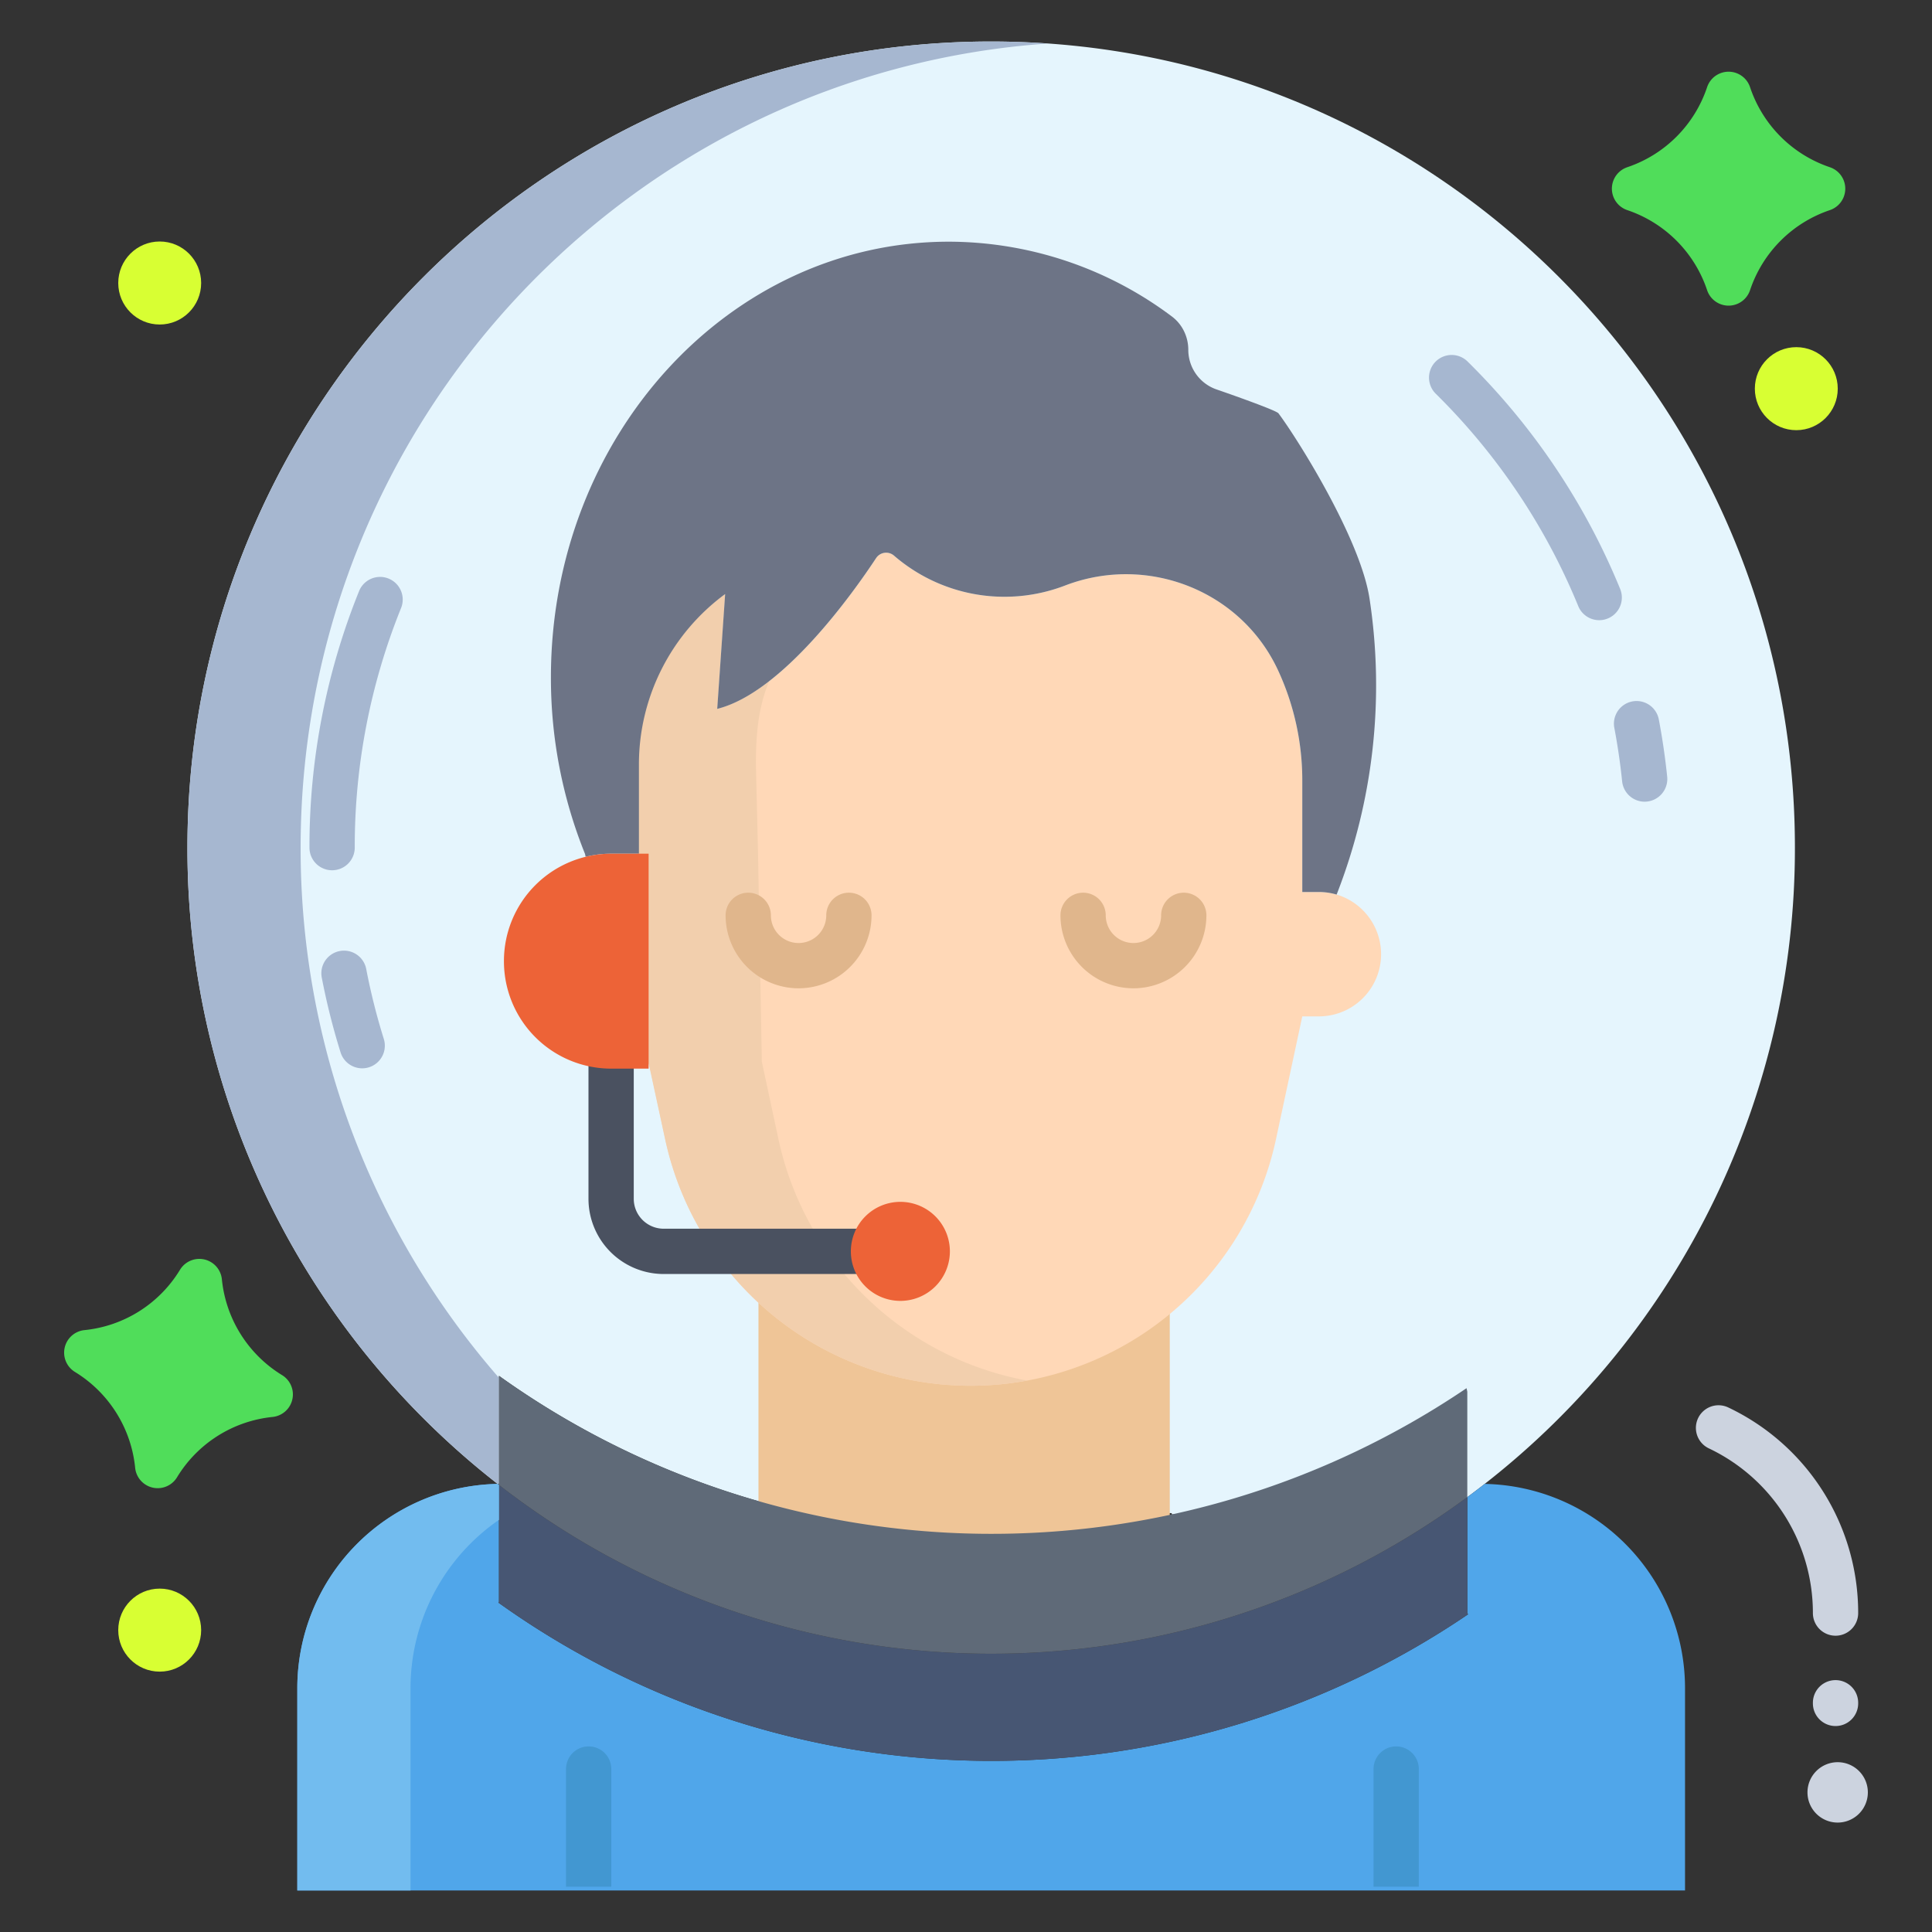 <svg id="Layer_1" height="512" viewBox="0 0 512 512" width="512" xmlns="http://www.w3.org/2000/svg" data-name="Layer 1"><rect x="0" y="0" width="512" height="512" fill="#333333" stroke="none"/><path d="m262.67 11c-117.64 0-213 95.65-213 213.63a213.488 213.488 0 0 0 82.21 168.62h.35v-28.64a223.825 223.825 0 0 0 69.27 33.36l109 3.03.07.34 78.28-4.58c1.56-1.15 3.09-2.32 4.61-3.51a213.488 213.488 0 0 0 82.21-168.62c0-117.98-95.36-213.63-213-213.63z" fill="#e5f5fd"/><path d="m310 348v.011c.052-.04.112-.081.16-.121z" fill="#efc597"/><path d="m310 401v-55l-109-2v64l109.195 3.355z" fill="#efc597"/><path d="m79.67 224.63c0-112.921 87.362-205.374 198-213.095-4.956-.346-9.956-.535-15-.535-117.64 0-213 95.65-213 213.63a213.488 213.488 0 0 0 82.21 168.62h.35v-28.119a213.165 213.165 0 0 1 -52.56-140.501z" fill="#a6b7d0"/><path d="m189.19 331.63a82.605 82.605 0 0 1 -12.91-29.82l-4.01-18.69-.38-1.78v-55.1h-2.57v-23.67a56.053 56.053 0 0 1 22.85-45.14l-2.1 30.43c17.33-4.33 36.09-30.84 42.1-39.95a3.193 3.193 0 0 1 4.76-.66 44.737 44.737 0 0 0 45.32 7.92c21.79-8.36 46.61 1.28 56.44 22.45a69.328 69.328 0 0 1 6.43 29.27v29.5h4.4a16.4 16.4 0 0 1 11.65 4.83 16.476 16.476 0 0 1 -11.65 28.13h-4.4l-6.95 32.46a82.648 82.648 0 0 1 -27.76 46.08c-.38.32-.76.64-1.15.95a82.8 82.8 0 0 1 -120.07-17.21z" fill="#ffd8b7"/><path d="m232.54 346.61a82.7 82.7 0 0 1 -26.26-44.8l-4.01-18.69-.38-1.78-1-55.1-.57-23.67c0-7.7.59-15.2 3.551-22.088-4.525 3.522-9.213 6.232-13.8 7.378l2.1-30.43a56.359 56.359 0 0 0 -23.171 45.14v23.67l2.729 55.1.46 1.78 4.051 18.69a82.792 82.792 0 0 0 95.96 64.058 82.793 82.793 0 0 1 -39.66-19.258z" fill="#f2cfad"/><path d="m446.55 447.48v53.52h-367.76v-53.52a54.16 54.16 0 0 1 53.09-54.23c.11.09.23.18.35.27v30.98l-.15.21a224.648 224.648 0 0 0 256.97 3.1l-.2-.3v-30.75c1.56-1.15 3.09-2.32 4.61-3.51a54.16 54.16 0 0 1 53.09 54.23z" fill="#50a6ea"/><path d="m388.85 427.51.2.3a224.648 224.648 0 0 1 -256.97-3.1l.15-.21v-30.98a212.546 212.546 0 0 0 256.62 3.24z" fill="#475673"/><path d="m132.23 393.25v-28.64a224.473 224.473 0 0 0 256.42 3.27l.2.93v27.95a212.546 212.546 0 0 1 -256.62-3.24z" fill="#5f6a78"/><path d="m362.94 158.64a152.232 152.232 0 0 1 -8.72 78.43 16.586 16.586 0 0 0 -4.7-.68h-4.4v-29.5a69.328 69.328 0 0 0 -6.43-29.27c-9.83-21.17-34.65-30.81-56.44-22.45a44.737 44.737 0 0 1 -45.32-7.92 3.193 3.193 0 0 0 -4.76.66c-6.01 9.11-24.77 35.62-42.1 39.95l2.1-30.43a56.053 56.053 0 0 0 -22.85 45.14v23.67h-7.33a28.181 28.181 0 0 0 -6.79.82l-.17-.78a124.488 124.488 0 0 1 -9.03-46.81c0-63.75 47.21-115.42 105.45-115.42a98.735 98.735 0 0 1 59.07 19.79 10.773 10.773 0 0 1 3.24 3.9 11.209 11.209 0 0 1 1.15 4.95 11.123 11.123 0 0 0 7.68 10.58s15.53 5.35 16.22 6.27c4.82 6.42 21.69 33.1 24.13 49.1z" fill="#6d7486"/><ellipse cx="238.63" cy="331.63" fill="#3090fc" rx="7.1" ry="7.12"/><path d="m132.23 402.781v-9.261c-.12-.09-.24-.18-.35-.27a54.16 54.16 0 0 0 -53.09 54.23v53.52h30v-53.52a54.218 54.218 0 0 1 23.44-44.699z" fill="#72bcef"/><path d="m211.629 261.912a19.36 19.36 0 0 1 -19.338-19.338 6 6 0 0 1 12 0 7.338 7.338 0 0 0 14.676 0 6 6 0 0 1 12 0 19.36 19.36 0 0 1 -19.338 19.338z" fill="#e0b68c"/><path d="m300.371 261.912a19.36 19.36 0 0 1 -19.338-19.338 6 6 0 1 1 12 0 7.338 7.338 0 0 0 14.676 0 6 6 0 0 1 12 0 19.36 19.36 0 0 1 -19.338 19.338z" fill="#e0b68c"/><path d="m88.011 230.629a6 6 0 0 1 -6-6 180.691 180.691 0 0 1 13.151-67.986 6 6 0 0 1 11.127 4.494 168.739 168.739 0 0 0 -12.278 63.492 6 6 0 0 1 -6 6z" fill="#a6b7d0"/><path d="m95.983 283.116a6 6 0 0 1 -5.724-4.21 180.949 180.949 0 0 1 -4.975-19.77 6 6 0 1 1 11.783-2.267 169.006 169.006 0 0 0 4.645 18.454 6 6 0 0 1 -5.729 7.793z" fill="#a6b7d0"/><path d="m231.53 337.626h-55.678a19.945 19.945 0 0 1 -19.9-19.942v-36.484h12v36.48a7.931 7.931 0 0 0 7.9 7.942h55.678z" fill="#4a5160"/><path d="m156 462.815a6 6 0 0 0 -6 6v31.185h12v-31.185a6 6 0 0 0 -6-6z" fill="#4297d1"/><path d="m370 462.815a6 6 0 0 0 -6 6v31.185h12v-31.185a6 6 0 0 0 -6-6z" fill="#4297d1"/><path d="m484.92 44.31a33.632 33.632 0 0 1 -21.135-21.2 6 6 0 0 0 -11.387 0 33.632 33.632 0 0 1 -21.135 21.2 6 6 0 0 0 0 11.38 33.632 33.632 0 0 1 21.135 21.2 6 6 0 0 0 11.387 0 33.632 33.632 0 0 1 21.135-21.2 6 6 0 0 0 0-11.38z" fill="#50dd5a"/><path d="m74.732 364.411a33.7 33.7 0 0 1 -15.932-25.378 6 6 0 0 0 -11.106-2.516 33.562 33.562 0 0 1 -25.285 15.975 6 6 0 0 0 -2.526 11.1 33.7 33.7 0 0 1 15.933 25.378 6 6 0 0 0 11.106 2.516 33.564 33.564 0 0 1 25.285-15.975 6 6 0 0 0 2.526-11.1z" fill="#50dd5a"/><g fill="#ccd3df"><path d="m486.436 457.418a6 6 0 0 1 -6-6v-.168a6 6 0 0 1 12 0v.168a6 6 0 0 1 -6 6z"/><path d="m486.436 433.479a6 6 0 0 1 -6-6 48.287 48.287 0 0 0 -27.575-43.648 6 6 0 0 1 5.139-10.844 60.244 60.244 0 0 1 34.436 54.492 6 6 0 0 1 -6 6z"/><path d="m487.006 483a8 8 0 1 1 7.994-8 8.006 8.006 0 0 1 -7.994 8z"/></g><ellipse cx="476.038" cy="103" fill="#d8ff33" rx="10.985" ry="11"/><ellipse cx="42.322" cy="75" fill="#d8ff33" rx="10.985" ry="11"/><ellipse cx="42.322" cy="432" fill="#d8ff33" rx="10.985" ry="11"/><path d="m435.846 212.456a6 6 0 0 1 -5.962-5.386c-.489-4.747-1.188-9.522-2.074-14.191a6 6 0 0 1 11.789-2.24c.95 5 1.7 10.116 2.222 15.2a6.012 6.012 0 0 1 -5.975 6.616z" fill="#a6b7d0"/><path d="m423.809 164.354a6 6 0 0 1 -5.555-3.728c-1.966-4.8-4.178-9.561-6.572-14.145a169.224 169.224 0 0 0 -31.205-42.152 6 6 0 0 1 8.423-8.547 181.1 181.1 0 0 1 33.417 45.143c2.567 4.91 4.936 10.01 7.042 15.155a6 6 0 0 1 -5.55 8.274z" fill="#a6b7d0"/><path d="m238.63 344.748a13.122 13.122 0 1 1 13.1-13.122 13.126 13.126 0 0 1 -13.1 13.122z" fill="#ed6337"/><path d="m171.89 281.34v1.86h-9.94a28.434 28.434 0 0 1 -28.4-28.44v-.08a28.429 28.429 0 0 1 28.44-28.44h9.9z" fill="#ed6337"/></svg>